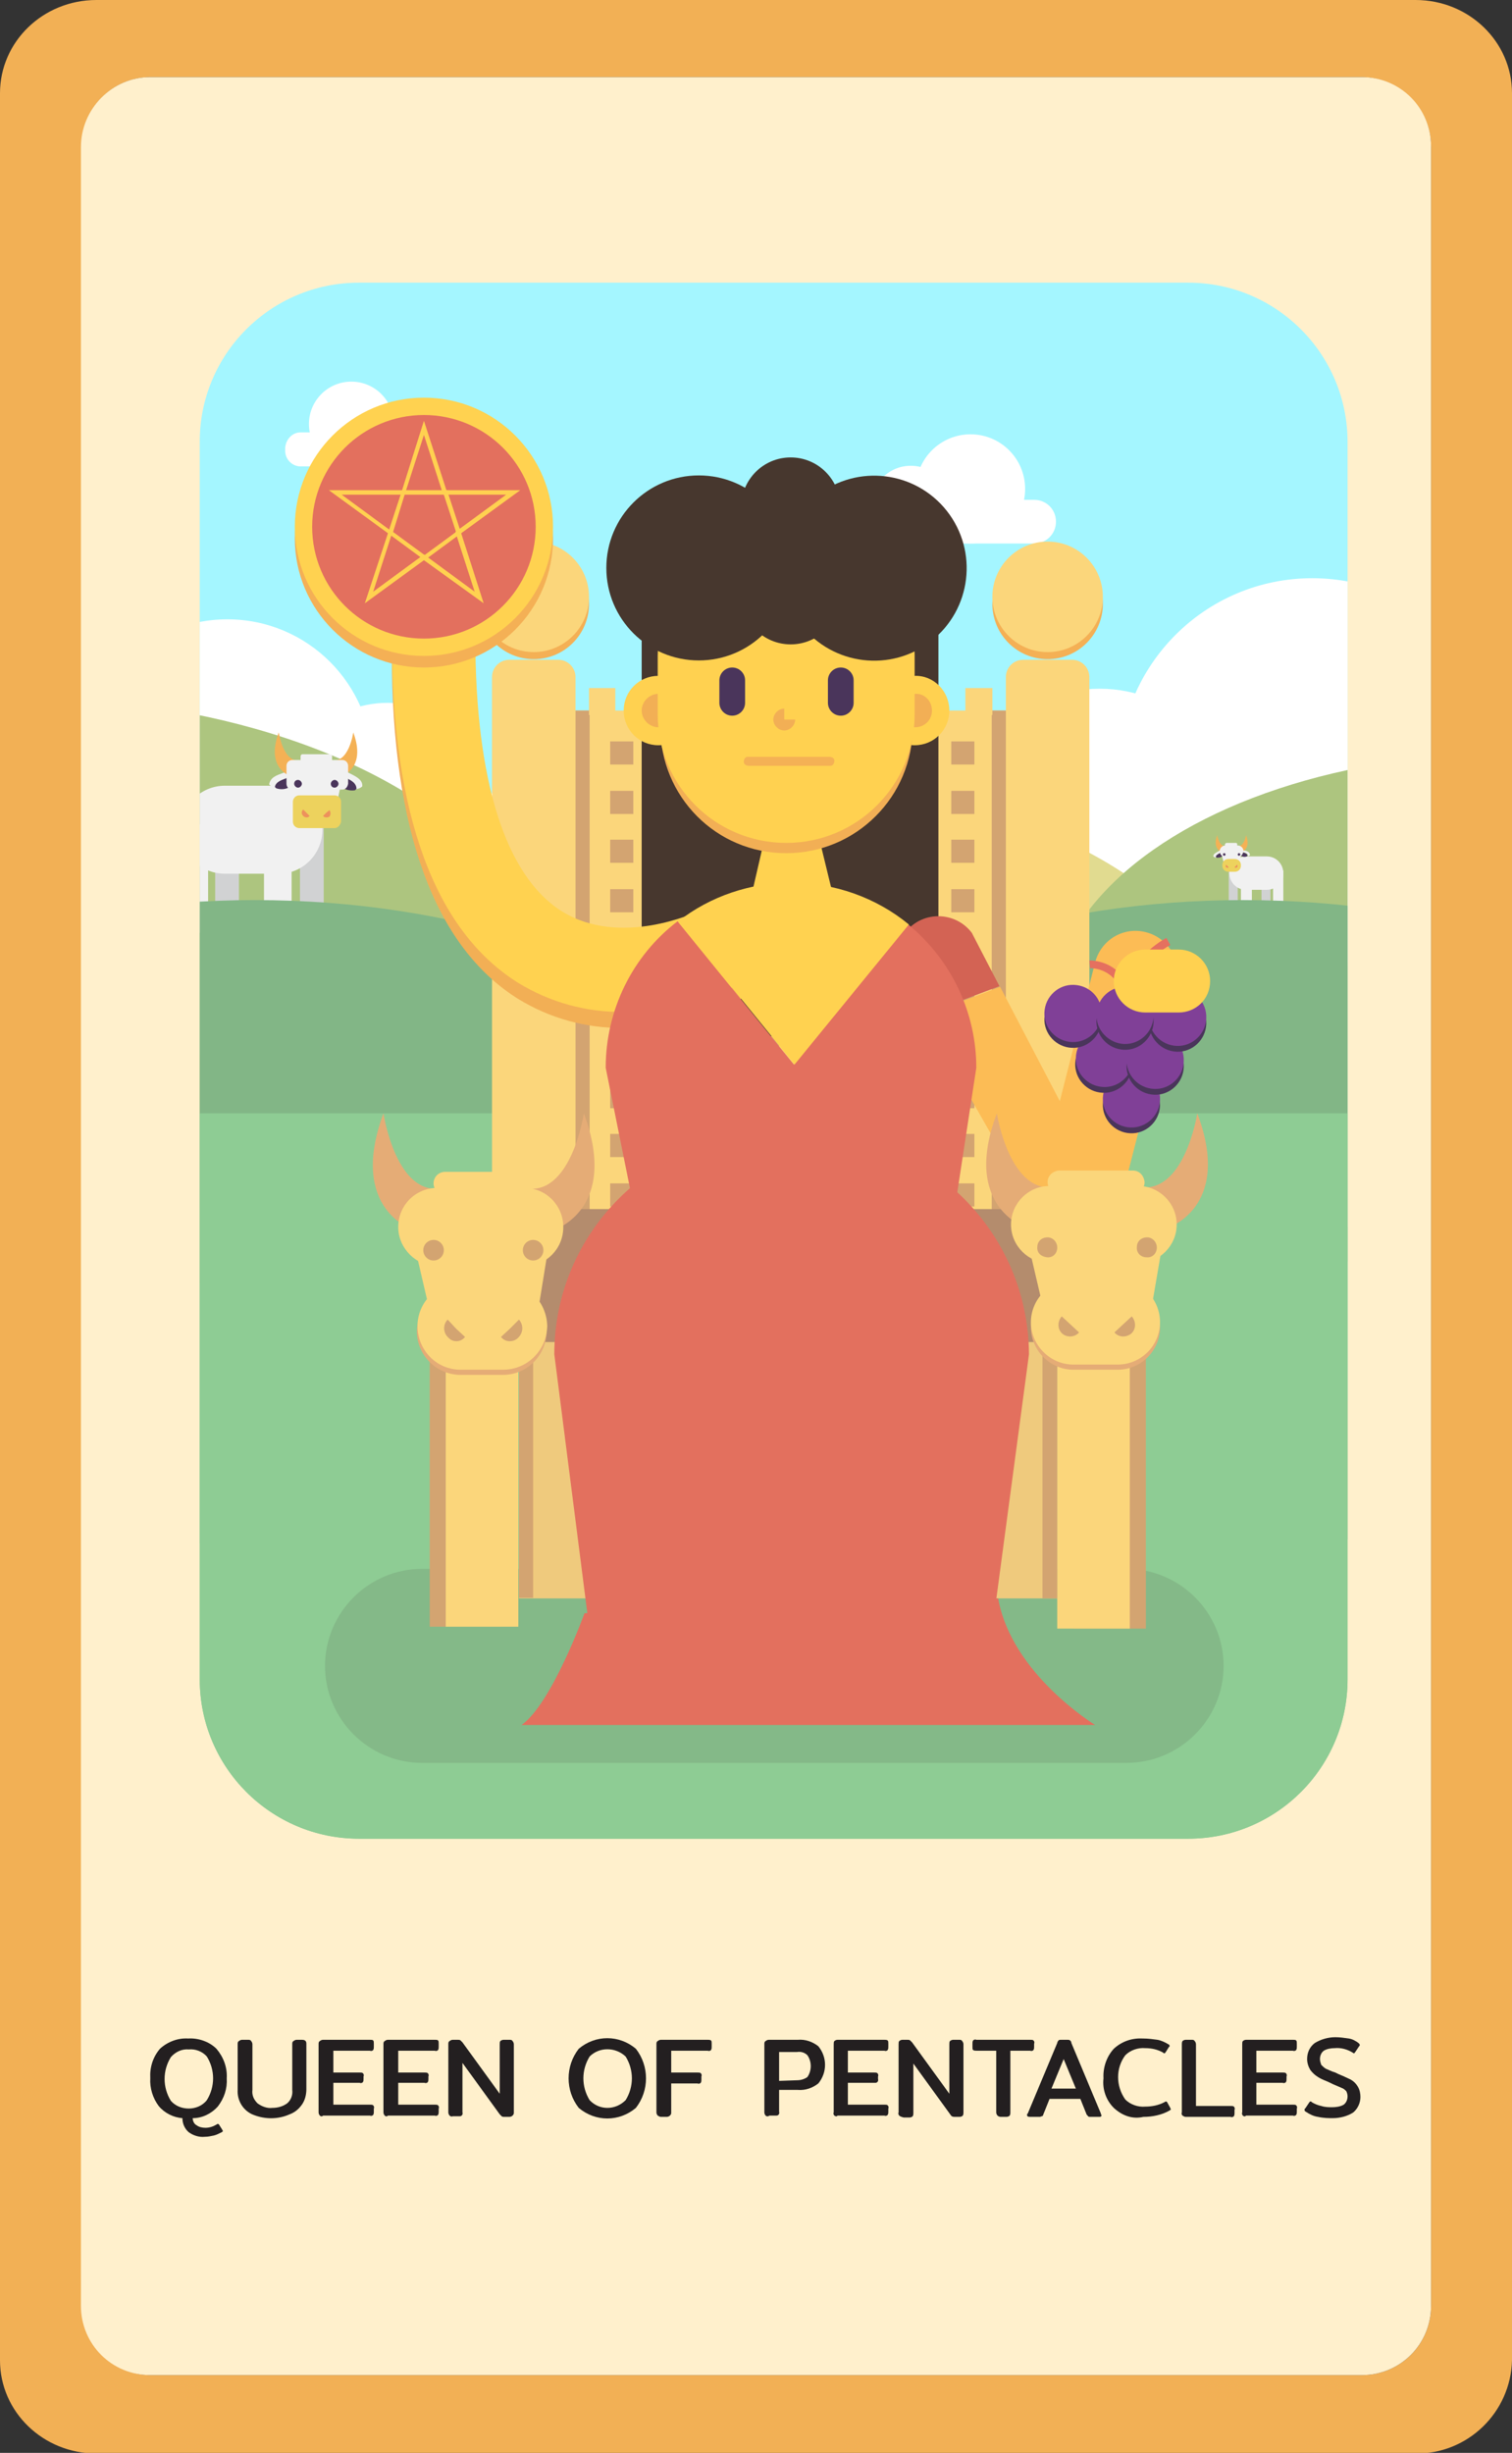 <?xml version="1.0" encoding="utf-8"?>
<!-- Generator: Adobe Illustrator 25.2.3, SVG Export Plug-In . SVG Version: 6.00 Build 0)  -->
<svg version="1.1" id="Layer_1" xmlns="http://www.w3.org/2000/svg" xmlns:xlink="http://www.w3.org/1999/xlink" x="0px" y="0px"
	 viewBox="0 0 235.4 381.8" style="enable-background:new 0 0 235.4 381.8;" xml:space="preserve">
<rect x="0" y="0" width="235.4" height="381.8" fill="#333333" stroke="none"/>
<style type="text/css">
	.st0{fill:#F2B055;}
	.st1{fill:#FFF0CC;}
	.st2{fill:#231F20;}
	.st3{clip-path:url(#SVGID_2_);}
	.st4{fill:#A4F6FF;}
	.st5{fill:#FFFFFF;}
	.st6{fill:#E1DB90;}
	.st7{fill:#ADC57F;}
	.st8{fill:#D1D2D3;}
	.st9{fill:#F1F1F1;}
	.st10{fill:#4A355B;}
	.st11{fill:#F4B155;}
	.st12{fill:#EDD25D;}
	.st13{fill:#ED915C;}
	.st14{fill:#82B686;}
	.st15{fill:#8ECC94;}
	.st16{fill:none;}
	.st17{fill:#84B988;}
	.st18{fill:#FBD67B;}
	.st19{fill:#D3A471;}
	.st20{fill:#EFCA7D;}
	.st21{fill:#F4B055;}
	.st22{fill:#B48C6D;}
	.st23{fill:#47372E;}
	.st24{fill:#FCBC55;}
	.st25{fill:#D36354;}
	.st26{fill:#F2AF55;}
	.st27{fill:#FFD250;}
	.st28{fill:#E3705E;}
	.st29{fill:#FFD150;}
	.st30{fill:#E5AC76;}
	.st31{fill:#E5705F;}
	.st32{fill:#804097;}
</style>
<g id="Layer_2_1_">
	<g id="Layer_1-2">
		<path class="st0" d="M235.4,14.5v352.9c-0.2,8.1-6.9,14.6-15,14.5H15c-8.3,0-15-6.5-15-14.5V14.5C0,6.5,6.7,0,15,0h205.4
			C228.7,0,235.4,6.5,235.4,14.5z M222.8,358.9V22.9c0-6-4.8-10.8-10.8-10.9H23.5c-6,0-10.8,4.9-10.8,10.8c0,0,0,0,0,0v336.1
			c0,6,4.9,10.8,10.8,10.8H212C218,369.7,222.8,364.9,222.8,358.9z"/>
		<path class="st1" d="M23.4,12H212c6,0,10.8,4.8,10.8,10.8v336.1c0,6-4.8,10.8-10.8,10.8H23.4c-6,0-10.8-4.8-10.8-10.8V22.9
			C12.6,16.9,17.5,12,23.4,12z"/>
		<path class="st2" d="M29.4,331.9c-0.6-0.5-1-1.3-1-2.2c-1.4-0.1-2.8-0.8-3.7-1.9c-0.9-1.2-1.4-2.8-1.3-4.3
			c-0.1-1.7,0.4-3.3,1.5-4.6c1.2-1.1,2.8-1.7,4.4-1.6c1.6-0.1,3.3,0.5,4.4,1.6c1.1,1.3,1.7,2.9,1.6,4.6c0.1,1.6-0.4,3.1-1.4,4.4
			c-1,1.1-2.4,1.8-3.9,1.8c0,0.4,0.2,0.9,0.6,1.1c0.4,0.3,0.9,0.4,1.4,0.4c0.6,0,1.2-0.2,1.7-0.5c0,0,0.1-0.1,0.2-0.1
			c0.1,0,0.1,0,0.2,0.1l0.5,0.8c0,0.1,0.1,0.1,0.1,0.2c0,0.1-0.1,0.1-0.2,0.2c-0.4,0.2-0.8,0.4-1.2,0.5c-0.5,0.1-0.9,0.2-1.4,0.2
			C31,332.7,30.1,332.4,29.4,331.9z M32.2,326.9c1.3-2.1,1.3-4.7,0-6.8c-0.7-0.8-1.8-1.2-2.8-1.1c-1.1-0.1-2.1,0.4-2.8,1.2
			c-1.3,2.1-1.3,4.7,0,6.8c0.7,0.8,1.7,1.2,2.8,1.2C30.4,328.2,31.5,327.8,32.2,326.9z"/>
		<path class="st2" d="M39.5,329.2c-1.6-0.6-2.6-2.2-2.5-3.9v-7.1c0-0.2,0-0.4,0.2-0.5c0.1-0.1,0.3-0.2,0.5-0.2h0.9
			c0.2,0,0.4,0,0.5,0.2c0.1,0.1,0.2,0.3,0.2,0.5v7.1c-0.1,0.8,0.2,1.5,0.8,2.1c0.7,0.5,1.5,0.8,2.3,0.7c0.8,0,1.6-0.2,2.3-0.7
			c0.6-0.5,0.9-1.3,0.8-2.1v-7.1c0-0.2,0-0.4,0.2-0.5c0.1-0.1,0.3-0.2,0.5-0.2H47c0.5,0,0.7,0.2,0.7,0.6v7.1c0,0.8-0.2,1.7-0.7,2.4
			c-0.5,0.7-1.1,1.2-1.9,1.5C43.3,329.9,41.3,329.9,39.5,329.2L39.5,329.2z"/>
		<path class="st2" d="M49.8,329.3c-0.1-0.1-0.2-0.3-0.2-0.5v-10.6c0-0.2,0-0.4,0.2-0.5c0.1-0.1,0.3-0.2,0.5-0.2h7.3
			c0.2,0,0.4,0,0.5,0.1c0.1,0.1,0.1,0.3,0.1,0.5v0.5c0,0.2,0,0.3-0.1,0.5c-0.1,0.1-0.3,0.2-0.5,0.1h-5.7v3.4H56c0.2,0,0.4,0,0.5,0.1
			c0.1,0.1,0.2,0.3,0.1,0.5v0.4c0,0.2,0,0.3-0.1,0.5c-0.1,0.1-0.3,0.2-0.5,0.1h-4.1v3.4h5.7c0.2,0,0.4,0,0.5,0.1
			c0.1,0.1,0.2,0.3,0.1,0.5v0.5c0,0.2,0,0.3-0.1,0.5c-0.1,0.1-0.3,0.2-0.5,0.1h-7.3C50.1,329.5,49.9,329.4,49.8,329.3z"/>
		<path class="st2" d="M59.9,329.3c-0.1-0.1-0.2-0.3-0.2-0.5v-10.6c0-0.2,0-0.4,0.2-0.5c0.1-0.1,0.3-0.2,0.5-0.2h7.3
			c0.2,0,0.4,0,0.5,0.1c0.1,0.1,0.1,0.3,0.1,0.5v0.5c0,0.2,0,0.3-0.1,0.5c-0.1,0.1-0.3,0.2-0.5,0.1H62v3.4h4.1c0.2,0,0.4,0,0.5,0.1
			c0.1,0.1,0.2,0.3,0.1,0.5v0.4c0,0.2,0,0.3-0.1,0.5c-0.1,0.1-0.3,0.2-0.5,0.1H62v3.4h5.7c0.2,0,0.4,0,0.5,0.1
			c0.1,0.1,0.2,0.3,0.1,0.5v0.5c0,0.2,0,0.3-0.1,0.5c-0.1,0.1-0.3,0.2-0.5,0.1h-7.3C60.2,329.5,60,329.4,59.9,329.3z"/>
		<path class="st2" d="M70,329.3c-0.1-0.1-0.2-0.3-0.2-0.5v-10.6c0-0.2,0-0.4,0.2-0.5c0.1-0.1,0.3-0.2,0.5-0.2h0.8
			c0.1,0,0.3,0,0.4,0.1c0.1,0.1,0.2,0.2,0.3,0.3l5.8,8v-7.7c0-0.2,0-0.4,0.1-0.5c0.1-0.1,0.3-0.2,0.5-0.2h0.9c0.2,0,0.4,0,0.5,0.2
			c0.1,0.1,0.2,0.3,0.2,0.5v10.6c0,0.2,0,0.3-0.2,0.5c-0.1,0.1-0.3,0.2-0.5,0.2h-0.8c-0.1,0-0.3,0-0.4-0.1c-0.1-0.1-0.2-0.2-0.3-0.3
			l-5.8-8v7.7c0.1,0.3-0.1,0.6-0.4,0.6c-0.1,0-0.1,0-0.2,0h-0.9C70.3,329.5,70.1,329.4,70,329.3z"/>
		<path class="st2" d="M90.1,328.1c-2.1-2.7-2.1-6.5,0-9.2c2.6-2.2,6.3-2.2,8.9,0c2.1,2.7,2.1,6.5,0,9.2
			C96.4,330.3,92.7,330.3,90.1,328.1z M97.4,326.9c1.3-2.1,1.3-4.7,0-6.8c-1.6-1.5-4.1-1.5-5.6,0c-1.3,2.1-1.3,4.7,0,6.8
			C93.3,328.5,95.8,328.5,97.4,326.9z"/>
		<path class="st2" d="M102.4,329.3c-0.1-0.1-0.2-0.3-0.2-0.5v-10.6c0-0.2,0-0.4,0.2-0.5c0.1-0.1,0.3-0.2,0.5-0.2h7.3
			c0.2,0,0.3,0,0.5,0.1c0.1,0.1,0.1,0.3,0.1,0.5v0.5c0,0.2,0,0.3-0.1,0.5c-0.1,0.1-0.3,0.2-0.5,0.1h-5.7v3.4h4.1
			c0.2,0,0.4,0,0.5,0.1c0.1,0.1,0.2,0.3,0.1,0.5v0.5c0,0.2,0,0.3-0.1,0.5c-0.1,0.1-0.3,0.2-0.5,0.1h-4.1v4.5c0,0.2,0,0.3-0.2,0.5
			c-0.1,0.1-0.3,0.2-0.5,0.2h-0.9C102.7,329.5,102.6,329.4,102.4,329.3z"/>
		<path class="st2" d="M119.2,329.3c-0.1-0.1-0.2-0.3-0.2-0.5v-10.6c0-0.2,0-0.4,0.2-0.5c0.1-0.1,0.3-0.2,0.5-0.2h4.5
			c1.2-0.1,2.3,0.3,3.2,1c1.4,1.7,1.4,4.1,0,5.8c-0.9,0.7-2,1.1-3.2,1h-2.9v3.4c0.1,0.3-0.1,0.6-0.4,0.6c-0.1,0-0.1,0-0.2,0h-0.9
			C119.5,329.5,119.3,329.4,119.2,329.3z M124.1,323.8c0.6,0,1.2-0.2,1.6-0.5c0.7-1,0.7-2.4,0-3.4c-0.4-0.4-1-0.6-1.6-0.5h-2.8v4.5
			L124.1,323.8z"/>
		<path class="st2" d="M129.9,329.3c-0.1-0.1-0.2-0.3-0.1-0.5v-10.6c0-0.2,0-0.4,0.1-0.5c0.1-0.1,0.3-0.2,0.5-0.2h7.3
			c0.2,0,0.3,0,0.5,0.1c0.1,0.1,0.1,0.3,0.1,0.5v0.5c0,0.2,0,0.3-0.1,0.5c-0.1,0.1-0.3,0.2-0.5,0.1H132v3.4h4.1c0.2,0,0.4,0,0.5,0.1
			c0.1,0.1,0.2,0.3,0.1,0.5v0.4c0.1,0.3-0.1,0.6-0.4,0.6c-0.1,0-0.2,0-0.2,0H132v3.4h5.7c0.2,0,0.4,0,0.5,0.1
			c0.1,0.1,0.2,0.3,0.1,0.5v0.5c0,0.2,0,0.3-0.1,0.5c-0.1,0.1-0.3,0.2-0.5,0.1h-7.3C130.2,329.5,130.1,329.4,129.9,329.3z"/>
		<path class="st2" d="M140,329.3c-0.1-0.1-0.2-0.3-0.1-0.5v-10.6c0-0.2,0-0.4,0.1-0.5c0.1-0.1,0.3-0.2,0.5-0.2h0.8
			c0.1,0,0.3,0,0.4,0.1c0.1,0.1,0.2,0.2,0.3,0.3l5.8,8v-7.7c0-0.2,0-0.4,0.1-0.5c0.1-0.1,0.3-0.2,0.5-0.2h0.9c0.2,0,0.4,0,0.5,0.2
			c0.1,0.1,0.2,0.3,0.2,0.5v10.6c0,0.2,0,0.3-0.1,0.5c-0.1,0.1-0.3,0.2-0.5,0.2h-0.8c-0.3,0-0.5-0.1-0.6-0.3l-5.8-8v7.7
			c0,0.2,0,0.3-0.1,0.5c-0.1,0.1-0.3,0.2-0.5,0.2h-0.9C140.3,329.5,140.1,329.4,140,329.3z"/>
		<path class="st2" d="M155.3,329.3c-0.1-0.1-0.2-0.3-0.2-0.5v-9.6H152c-0.2,0-0.3,0-0.5-0.1c-0.1-0.1-0.1-0.3-0.1-0.5v-0.5
			c0-0.2,0-0.3,0.1-0.5c0.1-0.1,0.3-0.2,0.5-0.1h8.4c0.2,0,0.4,0,0.5,0.1c0.1,0.1,0.2,0.3,0.1,0.5v0.5c0,0.2,0,0.3-0.1,0.5
			c-0.1,0.1-0.3,0.2-0.5,0.1h-3.1v9.6c0,0.2,0,0.3-0.1,0.5c-0.1,0.1-0.3,0.2-0.5,0.2h-0.9C155.6,329.5,155.4,329.4,155.3,329.3z"/>
		<path class="st2" d="M159.9,329.2c0-0.1,0-0.2,0.1-0.2l4.6-11c0-0.1,0.1-0.3,0.2-0.4c0.1-0.1,0.2-0.1,0.4-0.1h1
			c0.1,0,0.3,0,0.4,0.1c0.1,0.1,0.2,0.2,0.2,0.4l4.6,11c0,0.1,0,0.2,0.1,0.2c0,0.2-0.1,0.3-0.3,0.3h-1.5c-0.1,0-0.2,0-0.3-0.1
			c-0.1-0.1-0.1-0.2-0.2-0.2l-1-2.5h-4.8l-1,2.5c0,0.1-0.1,0.2-0.2,0.2c-0.1,0-0.2,0.1-0.3,0.1h-1.5
			C160,329.5,159.9,329.4,159.9,329.2z M167.5,325.1l-1.9-4.6l-1.9,4.6H167.5z"/>
		<path class="st2" d="M173.4,328.1c-1.2-1.2-1.8-2.9-1.6-4.6c-0.1-1.7,0.5-3.4,1.6-4.6c1.3-1.2,2.9-1.7,4.6-1.6
			c0.7,0,1.5,0.1,2.2,0.2c0.6,0.1,1.2,0.4,1.7,0.7c0.1,0,0.1,0.1,0.2,0.2c0,0.1,0,0.2-0.1,0.2l-0.5,0.8c-0.1,0.1-0.1,0.2-0.2,0.2
			c-0.1,0-0.2,0-0.2-0.1c-0.9-0.5-1.8-0.7-2.8-0.7c-1.1-0.1-2.3,0.3-3.1,1.1c-1.5,2-1.5,4.8,0,6.9c0.8,0.8,2,1.2,3.1,1.1
			c1,0,2.1-0.2,3-0.7c0.1,0,0.1-0.1,0.2-0.1c0.1,0,0.1,0,0.2,0.1l0.5,0.9c0,0.1,0,0.1,0.1,0.2c0,0.1-0.1,0.1-0.2,0.2
			c-1.2,0.7-2.7,1-4.1,1C176.3,329.9,174.7,329.3,173.4,328.1z"/>
		<path class="st2" d="M184.1,329.3c-0.1-0.1-0.2-0.3-0.1-0.5v-10.6c0-0.2,0-0.3,0.1-0.5c0.1-0.1,0.3-0.2,0.5-0.2h0.9
			c0.2,0,0.4,0,0.5,0.2c0.1,0.1,0.2,0.3,0.2,0.5v9.6h5.4c0.2,0,0.4,0,0.5,0.1c0.1,0.1,0.2,0.3,0.1,0.5v0.5c0,0.2,0,0.3-0.1,0.5
			c-0.1,0.1-0.3,0.2-0.5,0.1h-7C184.4,329.5,184.3,329.4,184.1,329.3z"/>
		<path class="st2" d="M193.5,329.3c-0.1-0.1-0.2-0.3-0.1-0.5v-10.6c0-0.2,0-0.4,0.1-0.5c0.1-0.1,0.3-0.2,0.5-0.2h7.3
			c0.2,0,0.4,0,0.5,0.1c0.1,0.1,0.1,0.3,0.1,0.5v0.5c0,0.2,0,0.3-0.1,0.5c-0.1,0.1-0.3,0.2-0.5,0.1h-5.7v3.4h4.1
			c0.2,0,0.4,0,0.5,0.1c0.1,0.1,0.2,0.3,0.1,0.5v0.4c0,0.2,0,0.3-0.1,0.5c-0.1,0.1-0.3,0.2-0.5,0.1h-4.1v3.4h5.7
			c0.2,0,0.4,0,0.5,0.1c0.1,0.1,0.2,0.3,0.1,0.5v0.5c0,0.2,0,0.3-0.1,0.5c-0.1,0.1-0.3,0.2-0.5,0.1H194
			C193.8,329.5,193.6,329.4,193.5,329.3z"/>
		<path class="st2" d="M205.2,329.5c-0.7-0.1-1.3-0.4-1.9-0.8c-0.2-0.1-0.2-0.2-0.2-0.3c0-0.1,0-0.2,0.1-0.2l0.6-0.9
			c0.1-0.1,0.1-0.2,0.2-0.2c0.1,0,0.2,0,0.2,0.1c0.5,0.3,1,0.5,1.5,0.6c0.6,0.2,1.2,0.2,1.7,0.2c0.6,0,1.3-0.1,1.8-0.4
			c0.4-0.3,0.6-0.8,0.6-1.3c0-0.3-0.1-0.6-0.2-0.8c-0.2-0.2-0.4-0.4-0.7-0.5c-0.5-0.2-0.9-0.4-1.4-0.6l-0.4-0.2
			c-0.6-0.3-1.3-0.5-1.9-0.9c-0.5-0.3-0.9-0.7-1.2-1.1c-0.3-0.5-0.5-1.1-0.5-1.7c0-1,0.4-1.9,1.2-2.5c1-0.6,2.1-0.9,3.2-0.9
			c0.7,0,1.4,0.1,2.1,0.2c0.6,0.1,1.1,0.4,1.5,0.7c0.1,0.1,0.2,0.2,0.2,0.3c0,0.1,0,0.1-0.1,0.2l-0.6,0.9c-0.1,0.1-0.1,0.2-0.2,0.2
			c-0.1,0-0.2-0.1-0.2-0.1c-0.8-0.5-1.8-0.8-2.8-0.7c-0.6,0-1.2,0.1-1.7,0.4c-0.4,0.3-0.6,0.8-0.6,1.3c0,0.3,0.1,0.6,0.2,0.9
			c0.2,0.2,0.4,0.4,0.7,0.6c0.3,0.1,0.8,0.4,1.5,0.6l0.4,0.2c0.7,0.3,1.4,0.6,2,0.9c0.5,0.3,0.8,0.6,1.1,1.1
			c0.3,0.5,0.4,1.1,0.4,1.6c0,0.9-0.4,1.8-1.1,2.4c-0.9,0.6-2.1,0.9-3.2,0.9C206.9,329.7,206.1,329.7,205.2,329.5z"/>
		<g>
			<defs>
				<path id="SVGID_1_" d="M55.9,44H185c13.7,0,24.8,11.1,24.8,24.8v192.6c0,13.7-11.1,24.8-24.8,24.8H55.9
					c-13.7,0-24.8-11.1-24.8-24.8V68.9C31,55.2,42.1,44,55.9,44z"/>
			</defs>
			<clipPath id="SVGID_2_">
				<use xlink:href="#SVGID_1_"  style="overflow:visible;"/>
			</clipPath>
			<g class="st3">
				<rect x="19.2" y="10.2" class="st4" width="201.8" height="207.9"/>
				<path class="st5" d="M79.6,141.7H9.1c-5,0-9.1-4.1-9.1-9.1l0,0c0-5,4.1-9.1,9.1-9.1h70.5c5,0,9.1,4.1,9.1,9.1l0,0
					C88.7,137.6,84.6,141.6,79.6,141.7z"/>
				<circle class="st5" cx="35.4" cy="119" r="22.6"/>
				<circle class="st5" cx="60.3" cy="125.5" r="16.1"/>
				<path class="st5" d="M242.3,150.2h-99.9c-5,0-9.1-4.1-9.1-9.1v-6c0-5,4.1-9.1,9.1-9.1h99.9c5,0,9.1,4.1,9.1,9.1v6
					C251.4,146.1,247.4,150.2,242.3,150.2z"/>
				<circle class="st5" cx="204.3" cy="120.1" r="30.1"/>
				<circle class="st5" cx="171.2" cy="128.7" r="21.5"/>
				<path class="st5" d="M46.8,67.3h21c1.3,0,2.4,1.1,2.4,2.4v0.5c0,1.3-1.1,2.4-2.4,2.4h-21c-1.3,0-2.4-1.1-2.4-2.4v-0.5
					C44.5,68.4,45.5,67.3,46.8,67.3z"/>
				<circle class="st5" cx="54.7" cy="66" r="6.6"/>
				<circle class="st5" cx="61.9" cy="67.9" r="4.7"/>
				<path class="st6" d="M193,162.5c2,25.9-32.9,49.6-78,53.1S31.8,200.8,29.8,175s33-49.6,78-53.1c3.3-0.3,6.7-0.4,9.9-0.4
					C158.4,121.2,191.2,138.6,193,162.5z"/>
				<ellipse class="st7" cx="234.6" cy="158.1" rx="71.1" ry="40.8"/>
				<ellipse class="st7" cx="3.6" cy="155.6" rx="81.8" ry="47"/>
				<rect x="46.7" y="127.6" class="st8" width="3.7" height="15.1"/>
				<rect x="33.5" y="127.6" class="st8" width="3.7" height="15.1"/>
				<rect x="41.1" y="127.6" class="st9" width="4.3" height="17.5"/>
				<rect x="28.3" y="128.3" class="st9" width="4.1" height="16.9"/>
				<path class="st9" d="M35,136h8.4c3.8,0,6.8-3.1,6.8-6.9l0,0c0-3.8-3.1-6.8-6.8-6.8H35c-3.8,0-6.8,3.1-6.9,6.8l0,0
					C28.2,132.9,31.2,136,35,136z"/>
				<path class="st9" d="M51.8,120c0.8-0.6,1.7-0.1,2.7,0.4s2,1,1.9,2c-0.3,0.3-0.7,0.4-1.2,0.5c0.1,0,0.2-0.1,0.2-0.2
					c0-0.8-0.6-1.1-1.4-1.6s-1.4-0.8-2-0.3c0,0.1,0,0.2,0,0.3C51.9,120.9,51.8,120.4,51.8,120z"/>
				<path class="st10" d="M54.1,121.2c0.8,0.4,1.4,0.8,1.4,1.6c-0.1,0.1-0.2,0.1-0.2,0.2c-0.6,0.1-1.3,0-1.8-0.3
					c-0.6-0.3-1-0.8-1.3-1.4c0-0.1,0-0.2,0-0.3C52.7,120.5,53.4,120.8,54.1,121.2z"/>
				<path class="st9" d="M46.9,120.2c-0.7-0.7-1.7-0.3-2.8,0.1s-2,0.7-2.2,1.8c0.3,0.3,0.7,0.5,1.1,0.7l-0.2-0.2
					c0.1-0.8,0.8-1,1.6-1.3s1.5-0.6,2,0c0,0.1,0,0.2,0,0.3C46.7,121.1,46.8,120.7,46.9,120.2z"/>
				<path class="st10" d="M44.4,121.2c-0.8,0.3-1.5,0.6-1.6,1.3l0.2,0.2c0.6,0.2,1.3,0.2,1.9-0.1c0.6-0.2,1.1-0.7,1.5-1.2
					c0-0.1,0-0.2,0-0.3C45.9,120.6,45.2,120.9,44.4,121.2z"/>
				<path class="st11" d="M53.2,120.8c0,0,3.9-1.2,1.8-6.8c0,0-0.7,5-3.5,4.3L53.2,120.8z"/>
				<path class="st11" d="M45.2,120.8c0,0-3.9-1.2-1.8-6.8c0,0,0.7,5,3.5,4.3L45.2,120.8z"/>
				<polygon class="st9" points="46.3,127.2 52,127.1 53.1,122 45.5,122 				"/>
				<path class="st12" d="M52.1,128.9h-5.5c-0.5,0-1-0.4-1-1v-3.1c0-0.5,0.4-1,1-1h5.5c0.5,0,1,0.4,1,1v3.1
					C53,128.4,52.6,128.9,52.1,128.9z"/>
				<path class="st13" d="M50.8,126.5l-0.5,0.5l0,0c0.2,0.3,0.7,0.3,1,0.1c0,0,0,0,0,0c0.2-0.3,0.2-0.7,0-1L50.8,126.5z"/>
				<path class="st13" d="M47.7,126.5l0.5,0.5l0,0c-0.2,0.3-0.6,0.3-0.9,0.1c0,0,0,0-0.1-0.1c-0.3-0.3-0.3-0.7,0-1L47.7,126.5z"/>
				<path class="st9" d="M53.3,122.9h-7.8c-0.5,0-0.9-0.4-0.9-0.9v-2.8c0-0.5,0.4-0.9,0.9-0.9h7.8c0.5,0,0.9,0.4,0.9,0.9v2.8
					C54.1,122.5,53.8,122.9,53.3,122.9z"/>
				<path class="st10" d="M51.5,122c0,0.3,0.2,0.6,0.6,0.6c0,0,0,0,0,0c0.3,0,0.6-0.3,0.6-0.6s-0.3-0.6-0.6-0.6
					C51.8,121.4,51.5,121.7,51.5,122C51.5,122,51.5,122,51.5,122z"/>
				<path class="st10" d="M45.8,122c0,0.3,0.3,0.6,0.6,0.6c0,0,0,0,0,0c0.3,0,0.6-0.3,0.6-0.6s-0.3-0.6-0.6-0.6
					C46,121.4,45.8,121.7,45.8,122C45.8,122,45.8,122,45.8,122z"/>
				<path class="st9" d="M51.4,118.8h-4.3c-0.1,0-0.3-0.1-0.3-0.3v-0.8c0-0.1,0.1-0.3,0.3-0.3h4.3c0.1,0,0.3,0.1,0.3,0.3v0.8
					C51.7,118.6,51.6,118.8,51.4,118.8z"/>
				<ellipse class="st14" cx="39.7" cy="190.3" rx="87.4" ry="50.2"/>
				<rect x="191.3" y="135.2" class="st8" width="1.4" height="5.8"/>
				<rect x="196.4" y="135.2" class="st8" width="1.4" height="5.8"/>
				<rect x="193.2" y="135.2" class="st9" width="1.7" height="6.8"/>
				<rect x="198.2" y="135.5" class="st9" width="1.6" height="6.5"/>
				<path class="st9" d="M197.2,138.5H194c-1.5,0-2.6-1.2-2.6-2.6l0,0c0-1.5,1.2-2.6,2.6-2.6h3.2c1.5,0,2.6,1.2,2.6,2.6l0,0
					C199.9,137.3,198.7,138.5,197.2,138.5z"/>
				<path class="st9" d="M190.8,132.3c-0.3-0.2-0.6-0.1-1.1,0.2s-0.8,0.4-0.8,0.8c0.1,0.1,0.3,0.2,0.5,0.2l-0.1-0.1
					c0-0.3,0.2-0.4,0.6-0.6s0.6-0.3,0.8-0.1v0.1C190.7,132.6,190.7,132.4,190.8,132.3z"/>
				<path class="st10" d="M189.9,132.8c-0.3,0.2-0.6,0.3-0.6,0.6l0.1,0.1c0.2,0,0.5,0,0.7-0.1c0.2-0.1,0.4-0.3,0.5-0.5v-0.1
					C190.4,132.5,190.2,132.6,189.9,132.8z"/>
				<path class="st9" d="M192.7,132.4c0.3-0.3,0.6-0.1,1.1,0s0.8,0.3,0.8,0.7c-0.1,0.1-0.3,0.2-0.4,0.2c0,0,0.1,0,0.1-0.1
					c0-0.3-0.3-0.4-0.6-0.5s-0.6-0.2-0.8,0c0,0,0,0.1,0,0.1C192.7,132.7,192.7,132.5,192.7,132.4z"/>
				<path class="st10" d="M193.6,132.7c0.3,0.1,0.6,0.2,0.6,0.5c0,0,0,0.1-0.1,0.1c-0.2,0.1-0.5,0.1-0.7,0c-0.2-0.1-0.4-0.3-0.6-0.5
					c0,0,0-0.1,0-0.1C193,132.5,193.3,132.6,193.6,132.7z"/>
				<path class="st11" d="M190.2,132.6c0,0-1.5-0.4-0.7-2.6c0,0,0.3,1.9,1.4,1.7L190.2,132.6z"/>
				<path class="st11" d="M193.3,132.6c0,0,1.5-0.4,0.7-2.6c0,0-0.3,1.9-1.4,1.7L193.3,132.6z"/>
				<polygon class="st9" points="192.9,135.1 190.7,135 190.2,133 193.2,133 				"/>
				<path class="st12" d="M192.2,135.7h-0.9c-0.6,0-1-0.4-1-1l0,0c0-0.6,0.4-1,1-1h0.9c0.6,0,1,0.4,1,1l0,0
					C193.2,135.3,192.8,135.7,192.2,135.7z"/>
				<path class="st13" d="M191.1,134.8l0.2,0.2l0,0c-0.1,0.1-0.2,0.1-0.4,0c0,0,0,0,0,0c-0.1-0.1-0.1-0.3,0-0.4L191.1,134.8z"/>
				<path class="st13" d="M192.4,134.8l-0.2,0.2l0,0c0.1,0.1,0.2,0.1,0.4,0c0,0,0,0,0,0c0.1-0.1,0.1-0.3,0-0.4L192.4,134.8z"/>
				<path class="st9" d="M192.7,133.4h-1.9c-0.5,0-0.9-0.4-0.9-0.9l0,0c0-0.5,0.4-0.9,0.9-0.9h1.9c0.5,0,0.9,0.4,0.9,0.9l0,0
					C193.5,133,193.2,133.4,192.7,133.4z"/>
				<ellipse class="st10" cx="190.6" cy="133" rx="0.2" ry="0.2"/>
				<ellipse class="st10" cx="192.9" cy="133" rx="0.2" ry="0.2"/>
				<path class="st9" d="M192.4,131.8h-1.4c-0.1,0-0.3-0.1-0.3-0.3l0,0c0-0.1,0.1-0.3,0.3-0.3h1.4c0.1,0,0.3,0.1,0.2,0.3l0,0
					C192.7,131.7,192.6,131.8,192.4,131.8z"/>
				<ellipse class="st14" cx="193.6" cy="190.3" rx="87.4" ry="50.2"/>
				<ellipse class="st15" cx="116.3" cy="240.5" rx="143.1" ry="65.4"/>
				<path class="st5" d="M134.4,84.6H161c1.9,0,3.4-1.5,3.4-3.4l0,0c0-1.9-1.5-3.4-3.4-3.4h-26.6c-1.9,0-3.4,1.5-3.4,3.4l0,0
					C131,83.1,132.5,84.6,134.4,84.6z"/>
				<circle class="st5" cx="151.1" cy="76.1" r="8.5"/>
				<path class="st5" d="M135.7,78.6c0,3.4,2.7,6.1,6.1,6.1c3.4,0,6.1-2.7,6.1-6.1c0-3.4-2.7-6.1-6.1-6.1S135.7,75.2,135.7,78.6
					L135.7,78.6z"/>
				<rect x="17.3" y="173.3" class="st15" width="205.5" height="146.8"/>
				<rect x="32.1" y="10.2" class="st16" width="176" height="310"/>
				<polygon class="st16" points="125.7,128.4 125.7,128.4 125.7,128.4 				"/>
				<path class="st17" d="M65.7,244.2h109.7c8.3,0,15.1,6.8,15.1,15.1l0,0c0,8.3-6.8,15.1-15.1,15.1H65.7c-8.3,0-15.1-6.8-15.1-15.1
					l0,0C50.6,251,57.4,244.2,65.7,244.2z"/>
				<rect x="88" y="110.6" class="st18" width="71.3" height="98.1"/>
				<path class="st18" d="M159.3,102.7h7.6c1.5,0,2.7,1.2,2.7,2.7v92.5l0,0h-13l0,0v-92.5C156.6,103.9,157.8,102.7,159.3,102.7
					C159.3,102.7,159.3,102.7,159.3,102.7z"/>
				<rect x="66.9" y="207.2" class="st19" width="11.3" height="46"/>
				<path class="st18" d="M79.3,102.7h7.6c1.5,0,2.7,1.2,2.7,2.7v92.5l0,0h-13l0,0v-92.5C76.6,103.9,77.8,102.7,79.3,102.7
					C79.3,102.7,79.3,102.7,79.3,102.7z"/>
				<rect x="167.1" y="207.5" class="st19" width="11.3" height="46"/>
				<rect x="69.4" y="207.2" class="st18" width="11.3" height="46"/>
				<rect x="164.6" y="207.5" class="st18" width="11.3" height="46"/>
				<rect x="80.8" y="207.5" class="st20" width="83.8" height="41.3"/>
				<rect x="80.8" y="207.2" class="st19" width="2.2" height="41.5"/>
				<polyline class="st19" points="162.3,207.2 164.6,207.2 164.6,248.8 162.3,248.8 				"/>
				<circle class="st21" cx="83.1" cy="94" r="8.6"/>
				<rect x="89.6" y="110.6" class="st19" width="2.2" height="80.4"/>
				<rect x="154.4" y="110.6" class="st19" width="2.2" height="80.4"/>
				<circle class="st18" cx="83.1" cy="92.9" r="8.6"/>
				<rect x="78.8" y="188.2" class="st22" width="85.9" height="20.7"/>
				<circle class="st21" cx="163.1" cy="94" r="8.6"/>
				<circle class="st18" cx="163.1" cy="92.9" r="8.6"/>
				<rect x="95" y="115.4" class="st19" width="3.6" height="3.6"/>
				<rect x="95" y="123.1" class="st19" width="3.6" height="3.6"/>
				<rect x="95" y="130.7" class="st19" width="3.6" height="3.6"/>
				<rect x="95" y="138.4" class="st19" width="3.6" height="3.6"/>
				<rect x="95" y="146" class="st19" width="3.6" height="3.6"/>
				<rect x="95" y="153.6" class="st19" width="3.6" height="3.6"/>
				<rect x="95" y="161.3" class="st19" width="3.6" height="3.6"/>
				<rect x="95" y="168.9" class="st19" width="3.6" height="3.6"/>
				<rect x="95" y="176.5" class="st19" width="3.6" height="3.6"/>
				<rect x="95" y="184.2" class="st19" width="3.6" height="3.6"/>
				<rect x="102.5" y="115.4" class="st19" width="3.6" height="3.6"/>
				<rect x="102.5" y="123.1" class="st19" width="3.6" height="3.6"/>
				<rect x="102.5" y="130.7" class="st19" width="3.6" height="3.6"/>
				<rect x="102.5" y="138.4" class="st19" width="3.6" height="3.6"/>
				<rect x="102.5" y="146" class="st19" width="3.6" height="3.6"/>
				<rect x="102.5" y="153.6" class="st19" width="3.6" height="3.6"/>
				<rect x="102.5" y="161.3" class="st19" width="3.6" height="3.6"/>
				<rect x="102.5" y="168.9" class="st19" width="3.6" height="3.6"/>
				<rect x="102.5" y="176.5" class="st19" width="3.6" height="3.6"/>
				<rect x="102.5" y="184.2" class="st19" width="3.6" height="3.6"/>
				<rect x="110.1" y="115.4" class="st19" width="3.6" height="3.6"/>
				<rect x="110.1" y="123.1" class="st19" width="3.6" height="3.6"/>
				<rect x="110.1" y="130.7" class="st19" width="3.6" height="3.6"/>
				<rect x="110.1" y="138.4" class="st19" width="3.6" height="3.6"/>
				<rect x="110.1" y="146" class="st19" width="3.6" height="3.6"/>
				<rect x="110.1" y="153.6" class="st19" width="3.6" height="3.6"/>
				<rect x="110.1" y="161.3" class="st19" width="3.6" height="3.6"/>
				<rect x="110.1" y="168.9" class="st19" width="3.6" height="3.6"/>
				<rect x="110.1" y="176.5" class="st19" width="3.6" height="3.6"/>
				<rect x="110.1" y="184.2" class="st19" width="3.6" height="3.6"/>
				<rect x="117.7" y="115.4" class="st19" width="3.6" height="3.6"/>
				<rect x="117.7" y="123.1" class="st19" width="3.6" height="3.6"/>
				<rect x="117.7" y="130.7" class="st19" width="3.6" height="3.6"/>
				<rect x="117.7" y="138.4" class="st19" width="3.6" height="3.6"/>
				<rect x="117.7" y="146" class="st19" width="3.6" height="3.6"/>
				<rect x="117.7" y="153.6" class="st19" width="3.6" height="3.6"/>
				<rect x="117.7" y="161.3" class="st19" width="3.6" height="3.6"/>
				<rect x="117.7" y="168.9" class="st19" width="3.6" height="3.6"/>
				<rect x="117.7" y="176.5" class="st19" width="3.6" height="3.6"/>
				<rect x="117.7" y="184.2" class="st19" width="3.6" height="3.6"/>
				<rect x="125.3" y="115.4" class="st19" width="3.6" height="3.6"/>
				<rect x="125.3" y="123.1" class="st19" width="3.6" height="3.6"/>
				<rect x="125.3" y="130.7" class="st19" width="3.6" height="3.6"/>
				<rect x="125.3" y="138.4" class="st19" width="3.6" height="3.6"/>
				<rect x="125.3" y="146" class="st19" width="3.6" height="3.6"/>
				<rect x="125.3" y="153.6" class="st19" width="3.6" height="3.6"/>
				<rect x="125.3" y="161.3" class="st19" width="3.6" height="3.6"/>
				<rect x="125.3" y="168.9" class="st19" width="3.6" height="3.6"/>
				<rect x="125.3" y="176.5" class="st19" width="3.6" height="3.6"/>
				<rect x="125.3" y="184.2" class="st19" width="3.6" height="3.6"/>
				<rect x="132.9" y="115.4" class="st19" width="3.6" height="3.6"/>
				<rect x="132.9" y="123.1" class="st19" width="3.6" height="3.6"/>
				<rect x="132.9" y="130.7" class="st19" width="3.6" height="3.6"/>
				<rect x="132.9" y="138.4" class="st19" width="3.6" height="3.6"/>
				<rect x="132.9" y="146" class="st19" width="3.6" height="3.6"/>
				<rect x="132.9" y="153.6" class="st19" width="3.6" height="3.6"/>
				<rect x="132.9" y="161.3" class="st19" width="3.6" height="3.6"/>
				<rect x="132.9" y="176.5" class="st19" width="3.6" height="3.6"/>
				<rect x="132.9" y="184.2" class="st19" width="3.6" height="3.6"/>
				<rect x="140.5" y="115.4" class="st19" width="3.6" height="3.6"/>
				<rect x="140.5" y="123.1" class="st19" width="3.6" height="3.6"/>
				<rect x="140.5" y="130.7" class="st19" width="3.6" height="3.6"/>
				<rect x="140.5" y="138.4" class="st19" width="3.6" height="3.6"/>
				<rect x="140.5" y="146" class="st19" width="3.6" height="3.6"/>
				<rect x="140.5" y="153.6" class="st19" width="3.6" height="3.6"/>
				<rect x="140.5" y="161.3" class="st19" width="3.6" height="3.6"/>
				<rect x="140.5" y="168.9" class="st19" width="3.6" height="3.6"/>
				<rect x="140.5" y="176.5" class="st19" width="3.6" height="3.6"/>
				<rect x="140.5" y="184.2" class="st19" width="3.6" height="3.6"/>
				<rect x="148.1" y="115.4" class="st19" width="3.6" height="3.6"/>
				<rect x="148.1" y="123.1" class="st19" width="3.6" height="3.6"/>
				<rect x="148.1" y="130.7" class="st19" width="3.6" height="3.6"/>
				<rect x="148.1" y="138.4" class="st19" width="3.6" height="3.6"/>
				<rect x="148.1" y="146" class="st19" width="3.6" height="3.6"/>
				<rect x="148.1" y="153.6" class="st19" width="3.6" height="3.6"/>
				<rect x="148.1" y="161.3" class="st19" width="3.6" height="3.6"/>
				<rect x="148.1" y="168.9" class="st19" width="3.6" height="3.6"/>
				<rect x="148.1" y="176.5" class="st19" width="3.6" height="3.6"/>
				<rect x="148.1" y="184.2" class="st19" width="3.6" height="3.6"/>
				<rect x="91.7" y="107.1" class="st18" width="4.1" height="4.2"/>
				<rect x="100.1" y="107.1" class="st18" width="4.2" height="4.2"/>
				<rect x="108.5" y="107.1" class="st18" width="4.1" height="4.2"/>
				<rect x="116.8" y="107.1" class="st18" width="4.2" height="4.2"/>
				<rect x="125.2" y="107.1" class="st18" width="4.2" height="4.2"/>
				<rect x="133.6" y="107.1" class="st18" width="4.2" height="4.2"/>
				<rect x="141.9" y="107.1" class="st18" width="4.2" height="4.2"/>
				<rect x="150.3" y="107.1" class="st18" width="4.2" height="4.2"/>
				<rect x="132.9" y="168.9" class="st19" width="3.6" height="3.6"/>
				<rect x="99.9" y="94" class="st23" width="46.2" height="67.3"/>
				<path class="st24" d="M178.4,145.1c-3.5-0.9-7,1.2-7.9,4.7c0,0,0,0,0,0l-5.5,21.6l-9.3-17.8l-11.9,4.5l15.6,27.4
					c1.7,2.3,4.4,3.7,7.3,3.7c0.6,0,1.2-0.1,1.9-0.2c3.5-0.7,6.3-3.3,7.1-6.8l7.5-29.2C184,149.5,181.9,146,178.4,145.1z"/>
				<path class="st25" d="M151.3,145.2c-2.2-2.9-6.3-3.4-9.1-1.3c-2.9,2.2-3.4,6.3-1.3,9.1l2.8,5l11.9-4.5L151.3,145.2z"/>
				<path class="st26" d="M97.1,160c-5.8,0.1-11.5-1.5-16.4-4.5c-13-8.1-19.7-26.2-19.7-53.7c-0.2-3.6,2.5-6.7,6.1-6.9
					c3.6-0.2,6.7,2.5,6.9,6.1c0,0.2,0,0.5,0,0.7c0,22.3,4.7,37.1,13.4,42.6c9.2,5.8,21.1,0.1,21.2,0.1c3.2-1.6,7.1-0.3,8.7,3
					s0.3,7.1-3,8.7l0,0C109,158.6,103.1,159.9,97.1,160z"/>
				<path class="st27" d="M97.1,157.5c-5.8,0.1-11.5-1.5-16.4-4.5c-13-8.1-19.7-26.2-19.7-53.7c-0.2-3.6,2.5-6.7,6.1-6.9
					c3.6-0.2,6.7,2.5,6.9,6.1c0,0.2,0,0.5,0,0.7c0,22.3,4.7,37.1,13.4,42.6c9.2,5.8,21.1,0.1,21.2,0.1c3.2-1.6,7.1-0.3,8.7,3
					s0.3,7.1-3,8.7C109,156.1,103.1,157.4,97.1,157.5z"/>
				<path class="st28" d="M141.4,143.9l-17.8,21.8l-17.8-21.9c-0.1-0.1-0.2-0.3-0.3-0.4c-7.1,5.4-11.2,13.9-11.2,22.8l5.8,28.8h47.5
					l4.4-28.8C152,157.6,148.1,149.4,141.4,143.9z"/>
				<path class="st27" d="M123.7,165.7l17.8-21.8c-5.1-4.2-11.6-6.5-18.3-6.5l0,0c-6.4,0-12.6,2.1-17.6,6c0.1,0.1,0.2,0.3,0.3,0.4
					L123.7,165.7z"/>
				<path class="st28" d="M125.9,176.5h-5.4c-18.9,0.1-34.2,15.4-34.2,34.3l6.3,49.4h61l6.6-49.4
					C160.1,191.9,144.8,176.6,125.9,176.5z"/>
				<path class="st28" d="M91,251.1c0,0-5.1,14.1-9.8,17.4h89.3c0,0-13-7.9-15.1-19.7L91,251.1z"/>
				<polygon class="st27" points="118.9,131.1 116.8,140.2 129.9,140.2 127.1,128.7 118.9,128.7 				"/>
				<path class="st29" d="M107.9,110.6c0,3-2.4,5.4-5.4,5.4s-5.4-2.4-5.4-5.4s2.4-5.4,5.4-5.4l0,0
					C105.5,105.1,107.9,107.6,107.9,110.6z"/>
				<path class="st26" d="M105.1,110.6c0,1.5-1.2,2.6-2.6,2.6s-2.6-1.2-2.6-2.6s1.2-2.6,2.6-2.6l0,0
					C103.9,107.9,105.1,109.1,105.1,110.6z"/>
				<path class="st29" d="M147.8,110.6c0,3-2.4,5.4-5.4,5.4c-3,0-5.4-2.4-5.4-5.4c0-3,2.4-5.4,5.4-5.4
					C145.4,105.1,147.8,107.6,147.8,110.6C147.8,110.6,147.8,110.6,147.8,110.6z"/>
				<path class="st26" d="M145.1,110.6c0,1.5-1.2,2.6-2.6,2.6s-2.6-1.2-2.6-2.6s1.2-2.6,2.6-2.6l0,0
					C143.9,107.9,145.1,109.1,145.1,110.6z"/>
				<path class="st26" d="M122.4,90.1L122.4,90.1c10.9,0,19.7,8.8,19.7,19.7v3.3c0,10.9-8.8,19.7-19.7,19.7h0
					c-10.9,0-19.6-8.8-19.6-19.7v-3.3C102.8,98.9,111.6,90.1,122.4,90.1z"/>
				<path class="st29" d="M122.4,82L122.4,82c11,0,20,8.9,20,20v9.2c0,11-8.9,20-20,20l0,0c-11,0-20-8.9-20-20V102
					C102.5,90.9,111.4,82,122.4,82z"/>
				<path class="st10" d="M114,111.4L114,111.4c-1.1,0-2-0.9-2-2v-3.5c0-1.1,0.9-2,2-2l0,0c1.1,0,2,0.9,2,2v3.5
					C116,110.5,115.1,111.4,114,111.4z"/>
				<path class="st10" d="M130.9,111.4L130.9,111.4c-1.1,0-2-0.9-2-2v-3.5c0-1.1,0.9-2,2-2l0,0c1.1,0,2,0.9,2,2v3.5
					C132.9,110.5,132,111.4,130.9,111.4z"/>
				<circle class="st23" cx="108.8" cy="88.4" r="14.4"/>
				
					<ellipse transform="matrix(0.787 -0.617 0.617 0.787 -25.555 102.842)" class="st23" cx="136.1" cy="88.4" rx="14.4" ry="14.4"/>
				<circle class="st23" cx="123.1" cy="78.9" r="7.7"/>
				<circle class="st23" cx="123.1" cy="92.6" r="7.7"/>
				<path class="st11" d="M129.1,119.2h-12.5c-0.4,0-0.8-0.2-0.8-0.6s0.2-0.8,0.6-0.8c0.1,0,0.1,0,0.2,0h12.5c0.4,0,0.8,0.2,0.8,0.6
					c0,0.4-0.2,0.8-0.6,0.8C129.3,119.2,129.2,119.2,129.1,119.2z"/>
				<path class="st26" d="M122.1,112h1.7c0,0.9-0.8,1.7-1.7,1.7s-1.7-0.8-1.7-1.7s0.8-1.7,1.7-1.7l0,0V112z"/>
				<circle class="st21" cx="66" cy="83.8" r="20.1"/>
				<circle class="st27" cx="66" cy="82" r="20.1"/>
				<circle class="st28" cx="66" cy="82" r="17.4"/>
				<path class="st29" d="M75.3,93.9L66,87.2l-9.2,6.7L60.4,83l-9.2-6.7h11.4L66,65.5l3.5,10.8H81L71.8,83L75.3,93.9z M53.2,77
					l7.9,5.8l-3,9.3l7.9-5.8l7.9,5.8l-3-9.3l7.9-5.8h-9.8l-3-9.3L63,77H53.2z"/>
				<path class="st29" d="M66.1,87.2L60.4,83l2.2-6.7h7l2.2,6.7L66.1,87.2z M61.2,82.8l4.9,3.6l4.9-3.6L69.1,77H63L61.2,82.8z"/>
				<path class="st30" d="M160,191.2c0,0-10.4-3.1-4.8-17.9c0,0,2,13,9.4,11.4L160,191.2z"/>
				<path class="st30" d="M181.6,191.2c0,0,10.4-3.1,4.8-17.9c0,0-2,13-9.4,11.4L181.6,191.2z"/>
				<polygon class="st18" points="178.5,208.1 163.4,207.8 160.2,194.1 180.9,194.1 				"/>
				<path class="st30" d="M174,213.2h-6.9c-3.6,0-6.6-3-6.6-6.6l0,0c0-3.6,3-6.6,6.6-6.6h6.9c3.7,0,6.6,3,6.6,6.6l0,0
					C180.6,210.2,177.7,213.2,174,213.2z"/>
				<path class="st18" d="M174,212.4h-6.9c-3.6,0-6.6-3-6.6-6.6l0,0c0-3.6,3-6.6,6.6-6.6h6.9c3.7,0,6.6,3,6.6,6.6l0,0
					C180.6,209.4,177.7,212.4,174,212.4z"/>
				<path class="st19" d="M166.6,206.1l1.4,1.3l0,0c-0.7,0.8-1.9,0.8-2.6,0.2c0,0,0,0,0,0c-0.8-0.7-0.8-1.9-0.1-2.7L166.6,206.1z"/>
				<path class="st19" d="M174.9,206.1l-1.4,1.3l0,0c0.7,0.8,1.8,0.8,2.6,0.2c0,0,0,0,0,0c0.8-0.7,0.8-1.9,0.1-2.7L174.9,206.1z"/>
				<path class="st18" d="M177.2,196.6h-13.8c-3.3,0-6-2.7-6-6l0,0c0-3.3,2.7-6,6-6h13.8c3.3,0,6,2.7,6,6l0,0
					C183.2,193.9,180.5,196.6,177.2,196.6L177.2,196.6z"/>
				<path class="st19" d="M164.6,194.2c0,0.9-0.7,1.6-1.6,1.5s-1.6-0.7-1.5-1.6c0-0.9,0.7-1.5,1.6-1.5
					C163.9,192.6,164.6,193.3,164.6,194.2z"/>
				<path class="st19" d="M180.1,194.2c0,0.9-0.7,1.6-1.6,1.5c-0.9,0-1.6-0.7-1.5-1.6c0-0.9,0.7-1.5,1.6-1.5
					C179.4,192.6,180.1,193.3,180.1,194.2z"/>
				<path class="st18" d="M176.4,185.7h-11.6c-1,0-1.7-0.8-1.7-1.7l0,0c0-1,0.8-1.7,1.7-1.8h11.6c1,0,1.7,0.8,1.8,1.8l0,0
					C178.2,185,177.4,185.7,176.4,185.7z"/>
				<path class="st30" d="M64.5,191.5c0,0-10.4-3.1-4.8-18.2c0,0,2,13.3,9.4,11.6L64.5,191.5z"/>
				<path class="st30" d="M86.1,191.5c0,0,10.4-3.1,4.8-18.2c0,0-2,13.3-9.4,11.6L86.1,191.5z"/>
				<polygon class="st18" points="83,208.8 67.9,208.4 64.7,194.6 85.3,194.6 				"/>
				<path class="st30" d="M71.7,200.4h6.6c3.7,0,6.8,3,6.8,6.8l0,0c0,3.7-3,6.8-6.8,6.8h-6.6c-3.7,0-6.8-3-6.8-6.8l0,0
					C65,203.4,68,200.4,71.7,200.4z"/>
				<path class="st18" d="M78.3,213.2h-6.6c-3.7,0-6.7-3-6.7-6.8l0,0c0-3.7,3-6.7,6.8-6.8h6.6c3.7,0,6.7,3,6.8,6.8l0,0
					C85.1,210.2,82.1,213.2,78.3,213.2z"/>
				<path class="st19" d="M71,206.8l1.4,1.3l0,0c-0.6,0.8-1.8,0.9-2.5,0.2c0,0-0.1-0.1-0.1-0.1c-0.8-0.7-0.9-2-0.1-2.8L71,206.8z"/>
				<path class="st19" d="M79.4,206.8l-1.4,1.3l0,0c0.6,0.8,1.8,0.9,2.6,0.2c0,0,0.1-0.1,0.1-0.1c0.8-0.8,0.8-2,0.1-2.8L79.4,206.8z
					"/>
				<path class="st18" d="M81.6,197.1H68.1c-3.3,0-6.1-2.8-6.1-6.1l0,0c0-3.4,2.7-6.1,6.1-6.1h13.5c3.4,0,6.1,2.7,6.1,6.1l0,0
					C87.7,194.4,85,197.1,81.6,197.1z"/>
				<ellipse class="st19" cx="67.5" cy="194.6" rx="1.6" ry="1.6"/>
				<ellipse class="st19" cx="83" cy="194.6" rx="1.6" ry="1.6"/>
				<path class="st18" d="M80.9,186H69.3c-1,0-1.8-0.8-1.8-1.8l0,0c0-1,0.8-1.8,1.8-1.8h11.5c1,0,1.8,0.8,1.8,1.8l0,0
					C82.6,185.2,81.8,186,80.9,186z"/>
				<path class="st31" d="M175,156.1c-0.7-5.5-5.1-5.4-5.3-5.4l-0.1-1.2c0.1,0,5.7-0.2,6.6,6.4L175,156.1z"/>
				<path class="st31" d="M174.9,155.9c0-6.3,6.4-9.8,6.7-9.9l0.6,1.1l-0.3-0.6l0.3,0.6c-0.1,0-6,3.3-6,8.8L174.9,155.9z"/>
				<path class="st10" d="M180.6,172.1c-0.1,2.5-2.2,4.4-4.6,4.3c-2.5-0.1-4.4-2.2-4.3-4.6c0.1-2.5,2.2-4.4,4.6-4.3c0,0,0,0,0,0
					C178.7,167.6,180.6,169.7,180.6,172.1z"/>
				<path class="st32" d="M180.6,171.2c-0.1,2.5-2.2,4.4-4.6,4.3c-2.5-0.1-4.4-2.2-4.3-4.6c0.1-2.5,2.2-4.4,4.6-4.3
					C178.8,166.7,180.7,168.7,180.6,171.2C180.6,171.2,180.6,171.2,180.6,171.2z"/>
				<path class="st10" d="M176.3,165.8c-0.1,2.5-2.2,4.4-4.6,4.3c-2.5-0.1-4.4-2.2-4.3-4.6c0.1-2.5,2.2-4.4,4.6-4.3c0,0,0,0,0,0
					C174.5,161.2,176.4,163.3,176.3,165.8z"/>
				<path class="st32" d="M176.4,164.9c-0.1,2.5-2.2,4.4-4.6,4.3c-2.5-0.1-4.4-2.2-4.3-4.6c0.1-2.5,2.2-4.4,4.6-4.3
					C174.5,160.3,176.4,162.4,176.4,164.9C176.4,164.9,176.4,164.9,176.4,164.9z"/>
				<path class="st10" d="M184.3,166.1c-0.1,2.5-2.2,4.4-4.6,4.3c-2.5-0.1-4.4-2.2-4.3-4.6c0.1-2.5,2.2-4.4,4.6-4.3c0,0,0,0,0,0
					C182.5,161.5,184.4,163.6,184.3,166.1z"/>
				<path class="st32" d="M184.3,165.2c-0.1,2.5-2.2,4.4-4.6,4.3c-2.5-0.1-4.4-2.2-4.3-4.6c0.1-2.5,2.2-4.4,4.6-4.3
					C182.5,160.6,184.4,162.7,184.3,165.2C184.3,165.2,184.3,165.2,184.3,165.2z"/>
				<path class="st10" d="M171.5,158.8c-0.1,2.5-2.2,4.4-4.6,4.3c-2.5-0.1-4.4-2.2-4.3-4.6c0.1-2.5,2.2-4.4,4.6-4.3c0,0,0,0,0,0
					C169.7,154.3,171.6,156.3,171.5,158.8C171.5,158.8,171.5,158.8,171.5,158.8z"/>
				<path class="st32" d="M171.5,157.9c-0.1,2.5-2.2,4.4-4.6,4.3c-2.5-0.1-4.4-2.2-4.3-4.6c0.1-2.5,2.2-4.4,4.6-4.3c0,0,0,0,0,0
					C169.7,153.4,171.6,155.4,171.5,157.9z"/>
				<path class="st10" d="M187.8,159.4c-0.1,2.5-2.2,4.4-4.6,4.3c-2.5-0.1-4.4-2.2-4.3-4.6c0.1-2.5,2.2-4.4,4.6-4.3
					C185.9,154.9,187.9,157,187.8,159.4C187.8,159.4,187.8,159.4,187.8,159.4z"/>
				<path class="st32" d="M187.8,158.5c-0.1,2.5-2.2,4.4-4.6,4.3c-2.5-0.1-4.4-2.2-4.3-4.6c0.1-2.5,2.2-4.4,4.6-4.3c0,0,0,0,0,0
					C186,154,187.9,156,187.8,158.5C187.8,158.5,187.8,158.5,187.8,158.5z"/>
				<path class="st10" d="M179.6,159.1c-0.1,2.5-2.2,4.4-4.6,4.3c-2.5-0.1-4.4-2.2-4.3-4.6c0.1-2.5,2.2-4.4,4.6-4.3
					C177.8,154.6,179.7,156.6,179.6,159.1C179.6,159.1,179.6,159.1,179.6,159.1z"/>
				<path class="st32" d="M179.6,158.2c-0.1,2.5-2.2,4.4-4.6,4.3s-4.4-2.2-4.3-4.6c0.1-2.5,2.2-4.4,4.6-4.3
					C177.8,153.7,179.7,155.7,179.6,158.2C179.7,158.2,179.7,158.2,179.6,158.2z"/>
				<path class="st29" d="M183.5,157.6h-5.2c-2.7,0-4.9-2.2-4.9-4.9l0,0c0-2.7,2.2-4.9,4.9-4.9h5.2c2.7,0,4.9,2.2,4.9,4.9l0,0
					C188.4,155.5,186.2,157.6,183.5,157.6z"/>
			</g>
		</g>
	</g>
</g>
</svg>
